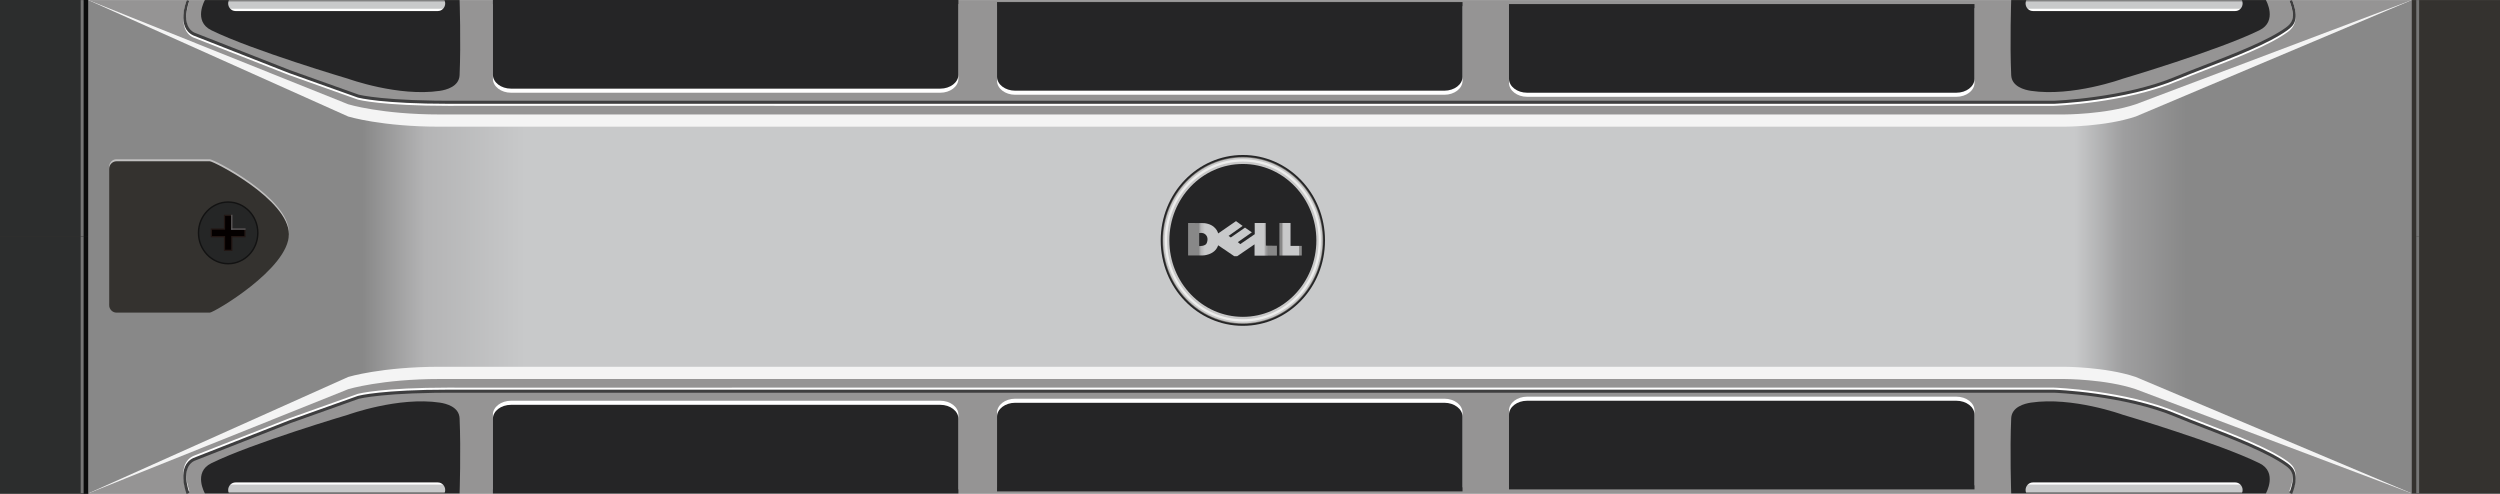 <?xml version="1.0" encoding="utf-8"?>
<!-- Generator: Adobe Illustrator 16.0.0, SVG Export Plug-In . SVG Version: 6.00 Build 0)  -->
<!DOCTYPE svg PUBLIC "-//W3C//DTD SVG 1.1//EN" "http://www.w3.org/Graphics/SVG/1.1/DTD/svg11.dtd">
<svg version="1.1" id="图层_1" xmlns="http://www.w3.org/2000/svg" xmlns:xlink="http://www.w3.org/1999/xlink" x="0px" y="0px"
	 width="1275.59px" height="252.28px" viewBox="0 0 1275.59 252.28" enable-background="new 0 0 1275.59 252.28"
	 xml:space="preserve">
<rect x="0" y="0" width="1275.59" height="252.28" fill="#808080" stroke="none"/>
<g>
	<rect y="0.031" fill="#34322F" width="1275.591" height="131.167"/>
	<rect y="0.031" fill="#2C2D2D" width="45.021" height="131.167"/>
	<rect x="41.269" y="0.031" fill="#0B0C0C" width="3.752" height="131.167"/>
	<rect x="41.211" y="0.031" fill="#767676" width="1.453" height="131.167"/>
	<rect x="1232.869" y="0.031" fill="#767676" width="1.454" height="131.167"/>
	<rect x="41.269" y="0.031" fill="#0B0C0C" width="3.752" height="131.167"/>
	<rect x="41.211" y="0.031" fill="#767676" width="1.453" height="131.167"/>
	<rect y="120.586" fill="#34322F" width="1275.591" height="131.168"/>
	<rect y="120.586" fill="#2C2D2D" width="45.021" height="131.168"/>
	<rect x="41.269" y="120.586" fill="#0B0C0C" width="3.752" height="131.168"/>
	<rect x="41.211" y="120.586" fill="#767676" width="1.453" height="131.168"/>
	<rect x="1232.869" y="120.586" fill="#767676" width="1.454" height="131.168"/>
	<rect x="41.269" y="120.586" fill="#0B0C0C" width="3.752" height="131.168"/>
	<rect x="41.211" y="120.586" fill="#767676" width="1.453" height="131.168"/>
	<linearGradient id="SVGID_1_" gradientUnits="userSpaceOnUse" x1="45.02" y1="125.893" x2="1230.571" y2="125.893">
		<stop  offset="0.118" style="stop-color:#888888"/>
		<stop  offset="0.145" style="stop-color:#B4B4B5"/>
		<stop  offset="0.188" style="stop-color:#C8C9CA"/>
		<stop  offset="0.855" style="stop-color:#C8C9CA"/>
		<stop  offset="0.876" style="stop-color:#9E9E9F"/>
		<stop  offset="0.903" style="stop-color:#888888"/>
	</linearGradient>
	<polygon fill="url(#SVGID_1_)" points="45.021,0.031 45.021,120.586 45.021,131.197 45.021,251.754 1230.571,251.754 
		1230.571,131.197 1230.571,120.586 1230.571,0.031 	"/>
	<path fill="#F4F4F4" d="M45.021,251.754l132.634-59.414c0,0,16.99-5.199,46.75-5.199h828.761c0,0,21.132,0,36.566,5.199
		l140.84,59.414"/>
	<path fill="#959494" d="M45.021,251.754l132.634-53.174c0,0,16.99-5.199,46.75-5.199h828.761c0,0,21.132,0,36.566,5.199
		l140.84,53.174"/>
	<g>
		<path fill="#252526" d="M104.54,251.74c0,0-6.145-10.764,3.294-15.393c21.152-10.371,69.82-24.758,69.82-24.758
			s25.594-9.295,46.75-6.16c3.284,0.486,9.839,2.168,10.094,8.008c0.726,16.641,0,38.32,0,38.32L104.54,251.74z"/>
		
			<linearGradient id="SVGID_2_" gradientUnits="userSpaceOnUse" x1="171.79" y1="-10522.075" x2="171.79" y2="-10527.663" gradientTransform="matrix(1 0 0 -1 0 -10275.922)">
			<stop  offset="0.145" style="stop-color:#FFFFFF"/>
			<stop  offset="0.258" style="stop-color:#C8C9CA"/>
			<stop  offset="0.855" style="stop-color:#C8C9CA"/>
			<stop  offset="0.876" style="stop-color:#9E9E9F"/>
			<stop  offset="0.903" style="stop-color:#888888"/>
		</linearGradient>
		<path fill="url(#SVGID_2_)" d="M116.798,251.74c-0.238-0.514-0.384-1.08-0.384-1.689c0-2.154,1.68-3.898,3.75-3.898h103.25
			c2.071,0,3.75,1.744,3.75,3.898c0,0.609-0.145,1.176-0.384,1.689H116.798z"/>
	</g>
	<g>
		<path fill="#252526" d="M1156.143,251.74c0,0,6.145-10.764-3.295-15.393c-21.152-10.371-69.82-24.758-69.82-24.758
			s-25.593-9.295-46.751-6.16c-3.283,0.486-9.838,2.168-10.092,8.008c-0.727,16.641,0,38.32,0,38.32L1156.143,251.74z"/>
		
			<linearGradient id="SVGID_3_" gradientUnits="userSpaceOnUse" x1="-8939.45" y1="-10522.074" x2="-8939.45" y2="-10527.662" gradientTransform="matrix(-1 0 0 -1 -7850.558 -10275.922)">
			<stop  offset="0.145" style="stop-color:#FFFFFF"/>
			<stop  offset="0.258" style="stop-color:#C8C9CA"/>
			<stop  offset="0.855" style="stop-color:#C8C9CA"/>
			<stop  offset="0.876" style="stop-color:#9E9E9F"/>
			<stop  offset="0.903" style="stop-color:#888888"/>
		</linearGradient>
		<path fill="url(#SVGID_3_)" d="M1143.884,251.74c0.238-0.514,0.384-1.08,0.384-1.689c0-2.154-1.679-3.898-3.75-3.898h-103.251
			c-2.07,0-3.75,1.744-3.75,3.898c0,0.609,0.146,1.176,0.385,1.689H1143.884z"/>
	</g>
	<g>
		<path fill="#FFFFFF" d="M251.498,249.703v-38.117c0-3.93,4.153-7.115,9.276-7.115h218.961c5.123,0,9.276,3.186,9.276,7.115v38.117
			H251.498z"/>
		<path fill="#252526" d="M251.498,251.783v-38.119c0-3.928,4.153-7.113,9.276-7.113h218.961c5.123,0,9.276,3.186,9.276,7.113
			v38.119H251.498z"/>
	</g>
	<g>
		<path fill="#FFFFFF" d="M508.722,248.664v-38.119c0-3.928,4.153-7.113,9.276-7.113h218.961c5.123,0,9.276,3.186,9.276,7.113
			v38.119H508.722z"/>
		<path fill="#252526" d="M508.722,250.744v-38.119c0-3.93,4.153-7.113,9.276-7.113h218.961c5.123,0,9.276,3.184,9.276,7.113v38.119
			H508.722z"/>
	</g>
	<g>
		<path fill="#FFFFFF" d="M769.944,247.625v-38.119c0-3.93,4.153-7.115,9.276-7.115h218.961c5.124,0,9.276,3.186,9.276,7.115v38.119
			H769.944z"/>
		<path fill="#252526" d="M769.944,249.703v-38.117c0-3.93,4.153-7.115,9.276-7.115h218.961c5.124,0,9.276,3.186,9.276,7.115v38.117
			H769.944z"/>
	</g>
	<g>
		<path fill="#FFFFFF" d="M229.334,197.773c-34.415,0-46.182,3.033-46.689,3.168l-35.057,12.498L98.65,232.645
			c-8.851,4.139-3.657,17.77-3.431,18.35l1.391-0.586c-0.05-0.129-4.881-12.816,2.613-16.324l48.874-19.18l34.979-12.469
			c0.073-0.018,13.336-3.412,51.74-3.078l262.35-0.023h550.668c0.336,0.012,36.176,1.305,62.551,12.445
			c4.013,1.695,8.979,3.613,14.236,5.646c14.533,5.615,32.619,12.602,41.782,19.291c2.888,2.107,5.194,4.74,1.734,13.693l1.392,0.58
			c3.866-10.002,0.857-13.271-2.265-15.551c-9.32-6.803-27.507-13.83-42.12-19.477c-5.248-2.027-10.204-3.941-14.195-5.627
			c-26.627-11.25-62.73-12.551-63.092-12.563H497.165l-262.344,0.025C232.933,197.781,231.102,197.773,229.334,197.773z"/>
	</g>
	<g>
		<path fill="#3E3E3F" d="M229.334,198.814c-34.415-0.002-46.182,3.033-46.689,3.168l-35.057,12.496L98.65,233.686
			c-8.851,4.137-3.657,17.77-3.431,18.348l1.391-0.586c-0.05-0.127-4.881-12.816,2.613-16.322l48.874-19.18l34.979-12.469
			c0.073-0.018,13.336-3.412,51.74-3.078l262.35-0.025h550.668c0.336,0.012,36.176,1.305,62.551,12.445
			c4.013,1.697,8.979,3.615,14.236,5.646c14.533,5.615,32.619,12.604,41.782,19.291c2.888,2.107,5.194,4.742,1.734,13.693
			l1.392,0.58c3.866-10.002,0.857-13.271-2.265-15.551c-9.32-6.803-27.507-13.83-42.12-19.477
			c-5.248-2.025-10.204-3.941-14.195-5.627c-26.627-11.248-62.73-12.549-63.092-12.561H497.165l-262.344,0.023
			C232.933,198.82,231.102,198.814,229.334,198.814z"/>
	</g>
	<g>
		<ellipse fill="#252526" cx="634.149" cy="122.666" rx="41.917" ry="43.586"/>
		<ellipse fill="#726F6B" cx="634.15" cy="122.666" rx="41.002" ry="42.635"/>
		<ellipse fill="#C8C8C8" cx="634.15" cy="122.666" rx="40.671" ry="42.29"/>
		<ellipse fill="#EDEDEC" cx="634.15" cy="122.666" rx="39.837" ry="41.422"/>
		<ellipse fill="#C8C8C8" cx="634.15" cy="122.666" rx="38.671" ry="40.209"/>
		<ellipse fill="#252526" cx="634.15" cy="122.666" rx="37.504" ry="38.997"/>
		<g>
			<g>
				<linearGradient id="SVGID_4_" gradientUnits="userSpaceOnUse" x1="606.21" y1="121.781" x2="651.527" y2="121.781">
					<stop  offset="0.118" style="stop-color:#888888"/>
					<stop  offset="0.145" style="stop-color:#B4B4B5"/>
					<stop  offset="0.188" style="stop-color:#C8C9CA"/>
					<stop  offset="0.855" style="stop-color:#C8C9CA"/>
					<stop  offset="0.876" style="stop-color:#9E9E9F"/>
					<stop  offset="0.903" style="stop-color:#888888"/>
				</linearGradient>
				<path fill="url(#SVGID_4_)" d="M606.21,113.771v16.579h7.318c0,0,6.311,0,8.022-5.2l8.225,5.585h1.477l8.861-6.074v5.794
					l11.414-0.035v-5.025l-5.639-0.071l-0.035-11.553h-5.672l0.033,5.724l-7.385,5.061l-1.242-1.012l7.15-4.991l-3.491-2.409
					l-7.251,5.025l-1.141-0.802l7.183-5.096l-3.39-2.444l-9.097,6.284c0,0-0.973-4.677-7.25-5.271L606.21,113.771z"/>
				<path fill="#252526" d="M611.85,118.902v6.667c0,0,3.29,0.104,3.86-1.538c0,0,1.477-3.175-1.141-4.746
					C614.569,119.286,613.663,118.588,611.85,118.902z"/>
			</g>
			<linearGradient id="SVGID_5_" gradientUnits="userSpaceOnUse" x1="652.803" y1="122.078" x2="664.215" y2="122.078">
				<stop  offset="0.118" style="stop-color:#888888"/>
				<stop  offset="0.145" style="stop-color:#B4B4B5"/>
				<stop  offset="0.188" style="stop-color:#C8C9CA"/>
				<stop  offset="0.855" style="stop-color:#C8C9CA"/>
				<stop  offset="0.876" style="stop-color:#9E9E9F"/>
				<stop  offset="0.903" style="stop-color:#888888"/>
			</linearGradient>
			<polygon fill="url(#SVGID_5_)" points="652.803,113.771 658.476,113.771 658.476,125.464 664.215,125.464 664.215,130.385 
				652.803,130.385 			"/>
		</g>
	</g>
	<path fill="#F4F4F4" d="M45.021,0.031l132.634,59.413c0,0,16.99,5.199,46.75,5.199h828.761c0,0,21.132,0,36.566-5.199
		l140.84-59.413"/>
	<path fill="#959494" d="M45.021,0.031l132.634,53.174c0,0,16.99,5.199,46.75,5.199h828.761c0,0,21.132,0,36.566-5.199
		l140.84-53.174"/>
	<g>
		<path fill="#252526" d="M104.54,0.044c0,0-6.145,10.763,3.294,15.391c21.152,10.371,69.82,24.759,69.82,24.759
			s25.594,9.294,46.75,6.159c3.284-0.486,9.839-2.168,10.094-8.007c0.726-16.642,0-38.32,0-38.32L104.54,0.044z"/>
		<linearGradient id="SVGID_6_" gradientUnits="userSpaceOnUse" x1="171.79" y1="5.632" x2="171.79" y2="0.044">
			<stop  offset="0.145" style="stop-color:#FFFFFF"/>
			<stop  offset="0.258" style="stop-color:#C8C9CA"/>
			<stop  offset="0.855" style="stop-color:#C8C9CA"/>
			<stop  offset="0.876" style="stop-color:#9E9E9F"/>
			<stop  offset="0.903" style="stop-color:#888888"/>
		</linearGradient>
		<path fill="url(#SVGID_6_)" d="M116.798,0.044c-0.238,0.513-0.384,1.081-0.384,1.688c0,2.154,1.68,3.899,3.75,3.899h103.25
			c2.071,0,3.75-1.746,3.75-3.899c0-0.608-0.145-1.176-0.384-1.688H116.798z"/>
	</g>
	<g>
		<path fill="#252526" d="M1156.143,0.044c0,0,6.145,10.763-3.295,15.391c-21.152,10.371-69.82,24.759-69.82,24.759
			s-25.593,9.294-46.751,6.159c-3.283-0.486-9.838-2.168-10.092-8.007c-0.727-16.642,0-38.32,0-38.32L1156.143,0.044z"/>
		
			<linearGradient id="SVGID_7_" gradientUnits="userSpaceOnUse" x1="-8939.449" y1="5.632" x2="-8939.449" y2="0.044" gradientTransform="matrix(-1 0 0 1 -7850.558 0)">
			<stop  offset="0.145" style="stop-color:#FFFFFF"/>
			<stop  offset="0.258" style="stop-color:#C8C9CA"/>
			<stop  offset="0.855" style="stop-color:#C8C9CA"/>
			<stop  offset="0.876" style="stop-color:#9E9E9F"/>
			<stop  offset="0.903" style="stop-color:#888888"/>
		</linearGradient>
		<path fill="url(#SVGID_7_)" d="M1143.884,0.044c0.238,0.513,0.384,1.081,0.384,1.688c0,2.154-1.679,3.899-3.75,3.899h-103.251
			c-2.07,0-3.75-1.746-3.75-3.899c0-0.608,0.146-1.176,0.385-1.688H1143.884z"/>
	</g>
	<g>
		<path fill="#FFFFFF" d="M251.498,2.08v38.118c0,3.929,4.153,7.115,9.276,7.115h218.961c5.123,0,9.276-3.186,9.276-7.115V2.08
			H251.498z"/>
		<path fill="#252526" d="M251.498,0v38.119c0,3.929,4.153,7.114,9.276,7.114h218.961c5.123,0,9.276-3.186,9.276-7.114V0H251.498z"
			/>
	</g>
	<g>
		<path fill="#FFFFFF" d="M508.722,3.12v38.119c0,3.929,4.153,7.114,9.276,7.114h218.961c5.123,0,9.276-3.186,9.276-7.114V3.12
			H508.722z"/>
		<path fill="#252526" d="M508.722,1.04v38.119c0,3.929,4.153,7.114,9.276,7.114h218.961c5.123,0,9.276-3.186,9.276-7.114V1.04
			H508.722z"/>
	</g>
	<g>
		<path fill="#FFFFFF" d="M769.944,4.16v38.119c0,3.929,4.153,7.114,9.276,7.114h218.961c5.124,0,9.276-3.186,9.276-7.114V4.16
			H769.944z"/>
		<path fill="#252526" d="M769.944,2.08v38.118c0,3.929,4.153,7.115,9.276,7.115h218.961c5.124,0,9.276-3.186,9.276-7.115V2.08
			H769.944z"/>
	</g>
	<g>
		<path fill="#FFFFFF" d="M229.334,54.01c-34.415,0.001-46.182-3.033-46.689-3.168l-35.057-12.496L98.65,19.139
			C89.799,15,95.066,0.605,95.292,0.026l1.318,0.31c-0.05,0.128-4.881,13.856,2.613,17.362l48.874,19.18l34.979,12.469
			c0.073,0.018,13.336,3.412,51.74,3.078l262.35,0.024h550.668c0.336-0.011,36.176-1.305,62.551-12.446
			c4.013-1.696,8.979-3.614,14.236-5.646c14.533-5.615,32.619-12.603,41.782-19.291c2.888-2.108,5.194-5.781,1.734-14.733
			l1.412-0.308c3.866,10.002,0.837,14.039-2.285,16.319c-9.32,6.803-27.507,13.83-42.12,19.476
			c-5.248,2.027-10.204,3.942-14.195,5.627c-26.627,11.249-62.73,12.549-63.092,12.562H497.165l-262.344-0.024
			C232.933,54.002,231.102,54.01,229.334,54.01z"/>
	</g>
	<g>
		<path fill="#3E3E3F" d="M229.334,52.97c-34.415,0.001-46.182-3.033-46.689-3.168l-35.057-12.497L98.65,18.099
			c-8.851-4.138-3.584-17.494-3.358-18.072l1.318,0.31c-0.05,0.128-4.881,12.816,2.613,16.322l48.874,19.18l34.979,12.469
			c0.073,0.017,13.336,3.412,51.74,3.078l262.35,0.024h550.668c0.336-0.011,36.176-1.305,62.551-12.445
			c4.013-1.696,8.979-3.614,14.236-5.646c14.533-5.616,32.619-12.603,41.782-19.291c2.888-2.108,5.194-4.741,1.734-13.693
			l1.412-0.308c3.866,10.002,0.837,12.999-2.285,15.279c-9.32,6.803-27.507,13.83-42.12,19.476
			c-5.248,2.027-10.204,3.942-14.195,5.628c-26.627,11.248-62.73,12.549-63.092,12.561H497.165l-262.344-0.024
			C232.933,52.963,231.102,52.97,229.334,52.97z"/>
	</g>
	<path fill="#C1C0C0" d="M107.047,158.475c-11.903,0-47.61,0-47.61,0c-2.073,0-3.753-1.746-3.753-3.902V85.149
		c0-2.155,1.681-3.903,3.753-3.903h47.61c2.073,0,40.353,19.642,40.353,37.221S109.121,158.475,107.047,158.475z"/>
	<path fill="#34322F" d="M107.047,159.516c-11.903,0-47.61,0-47.61,0c-2.073,0-3.753-1.748-3.753-3.904V86.189
		c0-2.155,1.681-3.903,3.753-3.903h47.61c2.073,0,40.353,19.642,40.353,37.221C147.4,137.086,109.121,159.516,107.047,159.516z"/>
	<g>
		<g>
			<path fill="#252626" d="M101.283,118.822c0,8.688,6.775,15.729,15.131,15.729c8.357,0,15.132-7.041,15.132-15.729
				c0-8.687-6.774-15.731-15.132-15.731C108.059,103.09,101.283,110.135,101.283,118.822"/>
			
				<ellipse fill="none" stroke="#121212" stroke-width="0.75" stroke-miterlimit="10" cx="116.415" cy="118.822" rx="15.132" ry="15.729"/>
			<polygon fill="#040000" points="118.285,127.742 118.285,120.765 124.997,120.765 124.997,116.876 118.285,116.876 
				118.285,109.9 114.544,109.9 114.544,116.876 107.833,116.876 107.833,120.765 114.544,120.765 114.544,127.742 			"/>
			<path fill="#221714" d="M117.968,110.228v6.32v0.656h0.633h6.08v3.232h-6.08h-0.633v0.656v6.322h-3.108v-6.322v-0.656h-0.63
				h-6.083v-3.232h6.083h0.63v-0.656v-6.32H117.968z M114.23,116.548h-6.712v4.544h6.712v6.978h4.371v-6.978h6.711v-4.544h-6.711
				v-6.978h-4.371V116.548z"/>
		</g>
		<rect x="117.968" y="109.573" fill="#606062" width="0.633" height="7.631"/>
		<rect x="117.972" y="116.547" fill="#606062" width="7.34" height="0.657"/>
	</g>
</g>
</svg>
